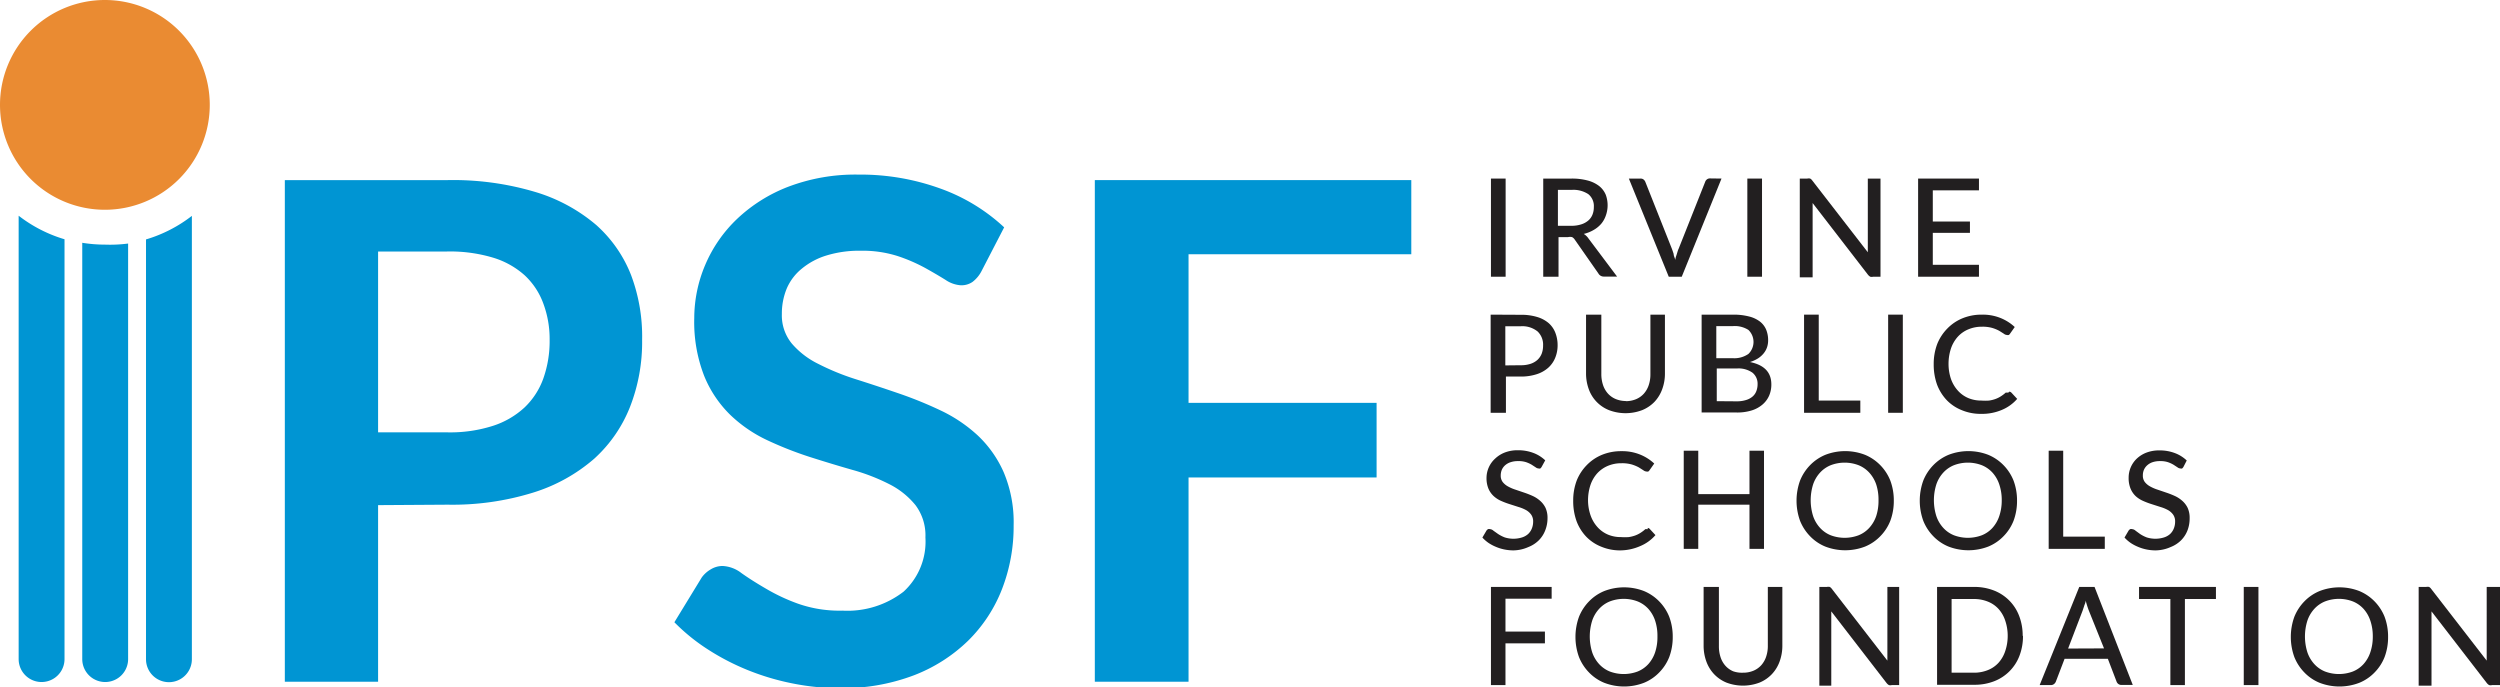 <svg xmlns="http://www.w3.org/2000/svg" viewBox="0 0 163.52 44.95"><defs><style>.cls-1{fill:#221f20;}.cls-2{fill:#0095d3;}.cls-3{fill:#ea8b32;}</style></defs><title>logo</title><g id="Layer_2" data-name="Layer 2"><g id="Layer_1-2" data-name="Layer 1"><rect class="cls-1" x="97.52" y="11.68" width="0.96" height="6.42"/><path class="cls-1" d="M102.77,14.77a2.1,2.1,0,0,0,.64-.09,1.32,1.32,0,0,0,.47-.25,1,1,0,0,0,.28-.39,1.3,1.3,0,0,0,.09-.5,1,1,0,0,0-.36-.84,1.77,1.77,0,0,0-1.09-.28h-.9v2.35Zm3,3.32h-.85a.4.4,0,0,1-.37-.2L103,15.67a.49.49,0,0,0-.17-.16.59.59,0,0,0-.27,0h-.62V18.1h-1V11.68h1.85a4,4,0,0,1,1.07.13,2.11,2.11,0,0,1,.74.36,1.45,1.45,0,0,1,.43.57,2,2,0,0,1,0,1.37,1.67,1.67,0,0,1-.3.53,1.89,1.89,0,0,1-.49.4,2.34,2.34,0,0,1-.65.26,1,1,0,0,1,.31.3Z"/><path class="cls-1" d="M112.6,11.68,110,18.1h-.85l-2.61-6.42h.76a.31.31,0,0,1,.2.06.39.39,0,0,1,.12.16l1.73,4.36q.06.16.12.35c0,.13.08.26.11.4,0-.14.06-.27.1-.4s.07-.25.12-.35l1.73-4.36a.35.35,0,0,1,.11-.16.31.31,0,0,1,.2-.07Z"/><rect class="cls-1" x="114.29" y="11.68" width="0.96" height="6.42"/><path class="cls-1" d="M123,11.68V18.1h-.48a.38.38,0,0,1-.19,0,.55.55,0,0,1-.15-.13l-3.62-4.69c0,.08,0,.16,0,.24s0,.15,0,.22v4.4h-.84V11.68h.49a.47.47,0,0,1,.19,0,.42.42,0,0,1,.14.13l3.63,4.69c0-.09,0-.17,0-.25s0-.16,0-.23V11.68Z"/><polygon class="cls-1" points="129.44 17.32 129.44 18.1 125.46 18.1 125.46 11.68 129.44 11.68 129.44 12.45 126.42 12.45 126.42 14.49 128.85 14.49 128.85 15.23 126.42 15.23 126.42 17.32 129.44 17.32"/><path class="cls-1" d="M99.46,23.89a2,2,0,0,0,.64-.09,1.25,1.25,0,0,0,.46-.26,1.11,1.11,0,0,0,.28-.41,1.45,1.45,0,0,0,.09-.53,1.19,1.19,0,0,0-.36-.92,1.59,1.59,0,0,0-1.11-.34h-1v2.56Zm0-3.3a3.57,3.57,0,0,1,1.07.14,2.08,2.08,0,0,1,.76.4,1.61,1.61,0,0,1,.44.63,2.23,2.23,0,0,1,.15.82,2.14,2.14,0,0,1-.16.83,1.76,1.76,0,0,1-.46.65,2.08,2.08,0,0,1-.76.42,3.32,3.32,0,0,1-1,.15h-1V27h-1V20.58Z"/><path class="cls-1" d="M106.32,26.24a1.74,1.74,0,0,0,.69-.13,1.43,1.43,0,0,0,.51-.36,1.6,1.6,0,0,0,.32-.56,2.19,2.19,0,0,0,.11-.72V20.58h.95v3.88a2.93,2.93,0,0,1-.18,1,2.38,2.38,0,0,1-.51.83,2.35,2.35,0,0,1-.81.54,3.05,3.05,0,0,1-2.15,0,2.31,2.31,0,0,1-1.33-1.37,3,3,0,0,1-.18-1V20.58h1v3.88a2.25,2.25,0,0,0,.11.72,1.58,1.58,0,0,0,.32.56,1.43,1.43,0,0,0,.51.36,1.75,1.75,0,0,0,.69.13"/><path class="cls-1" d="M113.6,26.25a2,2,0,0,0,.62-.09,1.15,1.15,0,0,0,.42-.23.88.88,0,0,0,.24-.35,1.26,1.26,0,0,0,.08-.45.93.93,0,0,0-.33-.75,1.58,1.58,0,0,0-1-.28h-1.34v2.14Zm-1.34-4.92v2.1h1.1a1.61,1.61,0,0,0,1-.28,1.09,1.09,0,0,0,0-1.57,1.66,1.66,0,0,0-1-.25Zm1.14-.75a4,4,0,0,1,1,.12,1.94,1.94,0,0,1,.71.33,1.33,1.33,0,0,1,.41.53,1.81,1.81,0,0,1,.13.7,1.4,1.4,0,0,1-.07.45,1.3,1.3,0,0,1-.22.4,1.56,1.56,0,0,1-.37.33,2.18,2.18,0,0,1-.53.24q1.4.28,1.4,1.46a1.81,1.81,0,0,1-.15.75,1.62,1.62,0,0,1-.44.58,2,2,0,0,1-.71.38,3.18,3.18,0,0,1-1,.13H111.3V20.58Z"/><polygon class="cls-1" points="121.68 26.2 121.68 27 118 27 118 20.58 118.96 20.58 118.96 26.2 121.68 26.2"/><rect class="cls-1" x="123.5" y="20.58" width="0.96" height="6.42"/><path class="cls-1" d="M131.42,25.62a.19.19,0,0,1,.14.06l.38.41a2.7,2.7,0,0,1-1,.72,3.3,3.3,0,0,1-1.36.26,3.18,3.18,0,0,1-1.26-.24,2.79,2.79,0,0,1-1-.67,3.05,3.05,0,0,1-.62-1,3.87,3.87,0,0,1-.22-1.33,3.7,3.7,0,0,1,.23-1.33,3.06,3.06,0,0,1,.65-1,2.92,2.92,0,0,1,1-.68,3.29,3.29,0,0,1,1.28-.24,3.11,3.11,0,0,1,1.21.22,3,3,0,0,1,.93.59l-.31.44a.25.25,0,0,1-.08.08.22.22,0,0,1-.12,0,.35.35,0,0,1-.2-.08l-.3-.19a2.36,2.36,0,0,0-.46-.19,2.3,2.3,0,0,0-.68-.08,2.24,2.24,0,0,0-.88.17,1.94,1.94,0,0,0-.69.48,2.21,2.21,0,0,0-.45.77,3.18,3.18,0,0,0-.16,1,3.05,3.05,0,0,0,.16,1,2.26,2.26,0,0,0,.46.77,1.92,1.92,0,0,0,.68.48,2.17,2.17,0,0,0,.85.16,3.4,3.4,0,0,0,.5,0,2.09,2.09,0,0,0,.41-.1,1.76,1.76,0,0,0,.35-.17,2.3,2.3,0,0,0,.33-.25l.08,0,.09,0"/><path class="cls-1" d="M100.84,30.53a.39.39,0,0,1-.09.11.2.2,0,0,1-.12,0,.32.32,0,0,1-.18-.07l-.26-.17a2,2,0,0,0-.37-.17,1.57,1.57,0,0,0-.52-.07,1.49,1.49,0,0,0-.49.07,1,1,0,0,0-.36.2.85.85,0,0,0-.22.3,1,1,0,0,0-.07.37.68.68,0,0,0,.13.43,1.13,1.13,0,0,0,.35.29,2.66,2.66,0,0,0,.49.21l.56.19a5.75,5.75,0,0,1,.56.22,1.93,1.93,0,0,1,.49.32,1.45,1.45,0,0,1,.35.46,1.56,1.56,0,0,1,.13.67,2.16,2.16,0,0,1-.15.8,1.87,1.87,0,0,1-.42.65,2,2,0,0,1-.68.44A2.51,2.51,0,0,1,99,36a3,3,0,0,1-.6-.06,2.83,2.83,0,0,1-.55-.17,2.74,2.74,0,0,1-.49-.26,2.37,2.37,0,0,1-.4-.35l.27-.46a.4.4,0,0,1,.1-.09.24.24,0,0,1,.13,0,.37.37,0,0,1,.22.1l.31.22a2.3,2.3,0,0,0,.43.22,1.89,1.89,0,0,0,1.14,0,1.09,1.09,0,0,0,.39-.22,1,1,0,0,0,.24-.35,1.19,1.19,0,0,0,.09-.46.76.76,0,0,0-.13-.46,1.06,1.06,0,0,0-.34-.3,2.56,2.56,0,0,0-.49-.2l-.56-.18a5.07,5.07,0,0,1-.56-.21,1.77,1.77,0,0,1-.49-.31,1.43,1.43,0,0,1-.35-.49,1.79,1.79,0,0,1-.13-.72A1.72,1.72,0,0,1,97.79,30a1.93,1.93,0,0,1,.63-.4,2.3,2.3,0,0,1,.86-.15,2.8,2.8,0,0,1,1,.17,2.29,2.29,0,0,1,.79.49Z"/><path class="cls-1" d="M107.76,34.53a.19.19,0,0,1,.14.06l.38.41a2.68,2.68,0,0,1-1,.72A3.3,3.3,0,0,1,106,36a3.18,3.18,0,0,1-1.26-.24,2.79,2.79,0,0,1-1-.67,3,3,0,0,1-.62-1,3.87,3.87,0,0,1-.22-1.33,3.71,3.71,0,0,1,.23-1.33,3.06,3.06,0,0,1,.65-1,2.94,2.94,0,0,1,1-.68,3.29,3.29,0,0,1,1.28-.24,3.11,3.11,0,0,1,1.21.22,3,3,0,0,1,.93.59l-.31.44a.25.25,0,0,1-.08.08.22.22,0,0,1-.12,0,.36.36,0,0,1-.2-.08l-.3-.19a2.42,2.42,0,0,0-.46-.19,2.3,2.3,0,0,0-.68-.08,2.24,2.24,0,0,0-.88.17,2,2,0,0,0-.69.48,2.2,2.2,0,0,0-.45.77,3.17,3.17,0,0,0-.16,1,3.05,3.05,0,0,0,.17,1,2.26,2.26,0,0,0,.46.77,1.93,1.93,0,0,0,.68.48,2.15,2.15,0,0,0,.85.16,3.25,3.25,0,0,0,.5,0,2.12,2.12,0,0,0,.41-.1,1.76,1.76,0,0,0,.35-.17,2.3,2.3,0,0,0,.33-.25l.08,0,.09,0"/><polygon class="cls-1" points="115.38 29.48 115.38 35.9 114.43 35.9 114.43 33.01 111.08 33.01 111.08 35.9 110.13 35.9 110.13 29.48 111.08 29.48 111.08 32.32 114.43 32.32 114.43 29.48 115.38 29.48"/><path class="cls-1" d="M122.87,32.69a3.18,3.18,0,0,0-.15-1,2.2,2.2,0,0,0-.45-.77,1.93,1.93,0,0,0-.7-.49,2.55,2.55,0,0,0-1.83,0,1.94,1.94,0,0,0-.7.49,2.16,2.16,0,0,0-.45.77,3.47,3.47,0,0,0,0,2.06,2.16,2.16,0,0,0,.45.77,1.91,1.91,0,0,0,.7.49,2.59,2.59,0,0,0,1.83,0,1.9,1.9,0,0,0,.7-.49,2.2,2.2,0,0,0,.45-.77,3.19,3.19,0,0,0,.15-1m1,0a3.68,3.68,0,0,1-.23,1.32,3,3,0,0,1-.65,1,2.94,2.94,0,0,1-1,.68,3.62,3.62,0,0,1-2.6,0,2.91,2.91,0,0,1-1-.68,3.09,3.09,0,0,1-.65-1,3.87,3.87,0,0,1,0-2.64,3.11,3.11,0,0,1,.65-1,3,3,0,0,1,1-.68,3.6,3.6,0,0,1,2.6,0,3,3,0,0,1,1,.68,3.06,3.06,0,0,1,.65,1,3.68,3.68,0,0,1,.23,1.32"/><path class="cls-1" d="M130.93,32.69a3.16,3.16,0,0,0-.16-1,2.17,2.17,0,0,0-.44-.77,1.92,1.92,0,0,0-.7-.49,2.55,2.55,0,0,0-1.83,0,1.93,1.93,0,0,0-.7.49,2.16,2.16,0,0,0-.45.77,3.45,3.45,0,0,0,0,2.06,2.16,2.16,0,0,0,.45.77,1.9,1.9,0,0,0,.7.49,2.59,2.59,0,0,0,1.83,0,1.89,1.89,0,0,0,.7-.49,2.17,2.17,0,0,0,.44-.77,3.16,3.16,0,0,0,.16-1m1,0a3.68,3.68,0,0,1-.23,1.32,3,3,0,0,1-.65,1,2.94,2.94,0,0,1-1,.68,3.62,3.62,0,0,1-2.6,0,2.91,2.91,0,0,1-1-.68,3.08,3.08,0,0,1-.65-1,3.87,3.87,0,0,1,0-2.64,3.09,3.09,0,0,1,.65-1,3,3,0,0,1,1-.68,3.6,3.6,0,0,1,2.6,0,3,3,0,0,1,1,.68,3.06,3.06,0,0,1,.65,1,3.68,3.68,0,0,1,.23,1.32"/><polygon class="cls-1" points="137.67 35.1 137.67 35.9 134 35.9 134 29.48 134.95 29.48 134.95 35.1 137.67 35.1"/><path class="cls-1" d="M142.82,30.53a.39.39,0,0,1-.09.11.2.2,0,0,1-.12,0,.33.33,0,0,1-.18-.07l-.26-.17a2,2,0,0,0-.37-.17,1.57,1.57,0,0,0-.51-.07,1.49,1.49,0,0,0-.49.07,1,1,0,0,0-.35.2.85.85,0,0,0-.22.3.93.93,0,0,0-.07.37.68.68,0,0,0,.13.43,1.13,1.13,0,0,0,.35.29,2.69,2.69,0,0,0,.49.21l.56.19a5.75,5.75,0,0,1,.56.22,1.94,1.94,0,0,1,.49.32,1.46,1.46,0,0,1,.35.46,1.56,1.56,0,0,1,.13.67,2.18,2.18,0,0,1-.14.8,1.88,1.88,0,0,1-.42.65,2,2,0,0,1-.68.44A2.51,2.51,0,0,1,141,36a3,3,0,0,1-.6-.06,2.86,2.86,0,0,1-.55-.17,2.73,2.73,0,0,1-.49-.26,2.37,2.37,0,0,1-.4-.35l.27-.46a.4.4,0,0,1,.1-.09.24.24,0,0,1,.13,0,.37.37,0,0,1,.22.1l.3.22a2.34,2.34,0,0,0,.43.22,1.89,1.89,0,0,0,1.14,0,1.09,1.09,0,0,0,.39-.22,1,1,0,0,0,.24-.35,1.19,1.19,0,0,0,.09-.46.76.76,0,0,0-.13-.46,1.07,1.07,0,0,0-.34-.3,2.56,2.56,0,0,0-.49-.2l-.56-.18a5.13,5.13,0,0,1-.56-.21,1.78,1.78,0,0,1-.49-.31,1.42,1.42,0,0,1-.34-.49,1.79,1.79,0,0,1-.13-.72,1.72,1.72,0,0,1,.52-1.24,1.93,1.93,0,0,1,.63-.4,2.3,2.3,0,0,1,.86-.15,2.79,2.79,0,0,1,1,.17,2.29,2.29,0,0,1,.79.49Z"/><polygon class="cls-1" points="98.47 39.16 98.47 41.31 101.05 41.31 101.05 42.08 98.47 42.08 98.47 44.81 97.52 44.81 97.52 38.39 101.49 38.39 101.49 39.16 98.47 39.16"/><path class="cls-1" d="M108.41,41.6a3.16,3.16,0,0,0-.15-1,2.2,2.2,0,0,0-.44-.77,1.93,1.93,0,0,0-.7-.49,2.55,2.55,0,0,0-1.83,0,1.94,1.94,0,0,0-.7.49,2.16,2.16,0,0,0-.45.77,3.47,3.47,0,0,0,0,2.06,2.17,2.17,0,0,0,.45.77,1.93,1.93,0,0,0,.7.49,2.59,2.59,0,0,0,1.83,0,1.93,1.93,0,0,0,.7-.49,2.21,2.21,0,0,0,.44-.77,3.16,3.16,0,0,0,.15-1m1,0a3.68,3.68,0,0,1-.23,1.32,3,3,0,0,1-.65,1,2.91,2.91,0,0,1-1,.68,3.61,3.61,0,0,1-2.6,0,2.89,2.89,0,0,1-1-.68,3.07,3.07,0,0,1-.65-1,3.87,3.87,0,0,1,0-2.64,3.09,3.09,0,0,1,.65-1,2.94,2.94,0,0,1,1-.68,3.6,3.6,0,0,1,2.6,0,3,3,0,0,1,1,.68,3.06,3.06,0,0,1,.65,1,3.68,3.68,0,0,1,.23,1.32"/><path class="cls-1" d="M114,44a1.72,1.72,0,0,0,.69-.13,1.42,1.42,0,0,0,.51-.36,1.58,1.58,0,0,0,.32-.56,2.15,2.15,0,0,0,.11-.72V38.39h.95v3.88a3,3,0,0,1-.18,1,2.37,2.37,0,0,1-.51.83,2.34,2.34,0,0,1-.81.55,3.06,3.06,0,0,1-2.15,0,2.35,2.35,0,0,1-.81-.55,2.38,2.38,0,0,1-.51-.83,3,3,0,0,1-.18-1V38.39h1v3.88a2.25,2.25,0,0,0,.11.72,1.56,1.56,0,0,0,.32.56,1.41,1.41,0,0,0,.51.36A1.73,1.73,0,0,0,114,44"/><path class="cls-1" d="M124.22,38.39v6.42h-.48a.38.38,0,0,1-.19,0,.55.55,0,0,1-.15-.13l-3.62-4.69,0,.24c0,.08,0,.15,0,.22v4.4H119V38.39h.49a.47.47,0,0,1,.19,0,.42.42,0,0,1,.14.13l3.63,4.69c0-.09,0-.17,0-.25s0-.16,0-.23V38.39Z"/><path class="cls-1" d="M131.32,41.6a3.11,3.11,0,0,0-.16-1,2.15,2.15,0,0,0-.44-.77,1.88,1.88,0,0,0-.7-.48,2.42,2.42,0,0,0-.91-.17h-1.46V44h1.46a2.4,2.4,0,0,0,.91-.17,1.87,1.87,0,0,0,.7-.48,2.15,2.15,0,0,0,.44-.77,3.11,3.11,0,0,0,.16-1m1,0a3.58,3.58,0,0,1-.23,1.31,2.87,2.87,0,0,1-1.66,1.67,3.5,3.5,0,0,1-1.3.23H126.7V38.39h2.41a3.51,3.51,0,0,1,1.3.23,2.87,2.87,0,0,1,1.66,1.67,3.58,3.58,0,0,1,.23,1.31"/><path class="cls-1" d="M137.62,42.41l-1-2.49a5.6,5.6,0,0,1-.2-.64c0,.13-.07.25-.1.36l-.1.3-.95,2.48Zm1.88,2.39h-.73a.33.33,0,0,1-.21-.06.35.35,0,0,1-.12-.16l-.57-1.49h-2.83l-.57,1.49a.37.37,0,0,1-.12.16.32.32,0,0,1-.21.07h-.73L136,38.39h1Z"/><polygon class="cls-1" points="144.94 39.18 142.91 39.18 142.91 44.81 141.96 44.81 141.96 39.18 139.91 39.18 139.91 38.39 144.94 38.39 144.94 39.18"/><rect class="cls-1" x="146.76" y="38.39" width="0.96" height="6.42"/><path class="cls-1" d="M155.2,41.6a3.16,3.16,0,0,0-.16-1,2.17,2.17,0,0,0-.44-.77,1.92,1.92,0,0,0-.7-.49,2.55,2.55,0,0,0-1.83,0,1.93,1.93,0,0,0-.7.49,2.16,2.16,0,0,0-.45.77,3.45,3.45,0,0,0,0,2.06,2.17,2.17,0,0,0,.45.77,1.92,1.92,0,0,0,.7.49,2.59,2.59,0,0,0,1.83,0,1.91,1.91,0,0,0,.7-.49,2.18,2.18,0,0,0,.44-.77,3.16,3.16,0,0,0,.16-1m1,0a3.68,3.68,0,0,1-.23,1.32,3,3,0,0,1-.65,1,2.91,2.91,0,0,1-1,.68,3.61,3.61,0,0,1-2.6,0,2.89,2.89,0,0,1-1-.68,3.08,3.08,0,0,1-.65-1,3.87,3.87,0,0,1,0-2.64,3.09,3.09,0,0,1,.65-1,2.94,2.94,0,0,1,1-.68,3.6,3.6,0,0,1,2.6,0,3,3,0,0,1,1,.68,3.06,3.06,0,0,1,.65,1,3.68,3.68,0,0,1,.23,1.32"/><path class="cls-1" d="M163.52,38.39v6.42H163a.38.38,0,0,1-.19,0,.55.55,0,0,1-.15-.13l-3.62-4.69,0,.24c0,.08,0,.15,0,.22v4.4h-.84V38.39h.49a.48.48,0,0,1,.19,0,.43.43,0,0,1,.14.13l3.63,4.69c0-.09,0-.17,0-.25s0-.16,0-.23V38.39Z"/><path class="cls-2" d="M24.73,28.28h4.56a9.16,9.16,0,0,0,2.93-.42,5.54,5.54,0,0,0,2.08-1.2,4.88,4.88,0,0,0,1.24-1.91,7.31,7.31,0,0,0,.41-2.51,6.63,6.63,0,0,0-.41-2.38A4.72,4.72,0,0,0,34.31,18a5.45,5.45,0,0,0-2.07-1.15,9.76,9.76,0,0,0-3-.4H24.73Zm0,4.76V44.59h-6.1V11.78H29.29a18.78,18.78,0,0,1,5.7.77,11,11,0,0,1,4,2.16A8.56,8.56,0,0,1,41.28,18,11.4,11.4,0,0,1,42,22.24a11.64,11.64,0,0,1-.79,4.37A9.06,9.06,0,0,1,38.87,30a11.09,11.09,0,0,1-4,2.22,17.8,17.8,0,0,1-5.59.79Z"/><path class="cls-2" d="M64.19,17.75a2.1,2.1,0,0,1-.58.69,1.28,1.28,0,0,1-.76.22,2,2,0,0,1-1-.35q-.56-.35-1.33-.78a11,11,0,0,0-1.8-.78,7.59,7.59,0,0,0-2.44-.35,7.28,7.28,0,0,0-2.22.31,4.66,4.66,0,0,0-1.6.85,3.39,3.39,0,0,0-1,1.31,4.28,4.28,0,0,0-.32,1.67,2.9,2.9,0,0,0,.65,1.93,5.41,5.41,0,0,0,1.71,1.32,15.94,15.94,0,0,0,2.43,1q1.36.43,2.79.92a26.19,26.19,0,0,1,2.79,1.13,9.65,9.65,0,0,1,2.43,1.63,7.39,7.39,0,0,1,1.71,2.42,8.38,8.38,0,0,1,.65,3.47,11.33,11.33,0,0,1-.76,4.17,9.63,9.63,0,0,1-2.22,3.38,10.46,10.46,0,0,1-3.57,2.27,13.13,13.13,0,0,1-4.83.83,15.61,15.61,0,0,1-3.09-.31,16.24,16.24,0,0,1-2.92-.87,15.55,15.55,0,0,1-2.62-1.36,12.59,12.59,0,0,1-2.18-1.77l1.79-2.93a1.9,1.9,0,0,1,.59-.53,1.48,1.48,0,0,1,.77-.22,2.17,2.17,0,0,1,1.23.46q.66.47,1.57,1a12.27,12.27,0,0,0,2.12,1,8.16,8.16,0,0,0,2.92.46,6,6,0,0,0,4-1.24,4.44,4.44,0,0,0,1.43-3.55,3.29,3.29,0,0,0-.65-2.11,5.23,5.23,0,0,0-1.71-1.37,12.84,12.84,0,0,0-2.43-.94q-1.36-.39-2.77-.84a23.72,23.72,0,0,1-2.77-1.09,9,9,0,0,1-2.43-1.66,7.52,7.52,0,0,1-1.71-2.55,9.72,9.72,0,0,1-.65-3.78,8.93,8.93,0,0,1,.72-3.49,9,9,0,0,1,2.08-3,10.17,10.17,0,0,1,3.36-2.11,12.35,12.35,0,0,1,4.58-.79,15.31,15.31,0,0,1,5.35.91,12.09,12.09,0,0,1,4.18,2.54Z"/><polygon class="cls-2" points="92.31 11.78 92.31 16.63 77.74 16.63 77.74 26.35 90.04 26.35 90.04 31.23 77.74 31.23 77.74 44.59 71.61 44.59 71.61 11.78 92.31 11.78"/><path class="cls-3" d="M13.72,6.86a6.86,6.86,0,1,0-6.86,6.86,6.86,6.86,0,0,0,6.86-6.86"/><path class="cls-2" d="M1.22,14.11v29a1.48,1.48,0,0,0,3,0V15.65a9.17,9.17,0,0,1-3-1.54"/><path class="cls-2" d="M6.86,16a9.21,9.21,0,0,1-1.48-.12V43.11a1.48,1.48,0,0,0,3,0V15.93A9.19,9.19,0,0,1,6.86,16"/><path class="cls-2" d="M9.55,15.65V43.12a1.48,1.48,0,1,0,3,0v-29a9.14,9.14,0,0,1-3,1.54"/></g></g></svg>